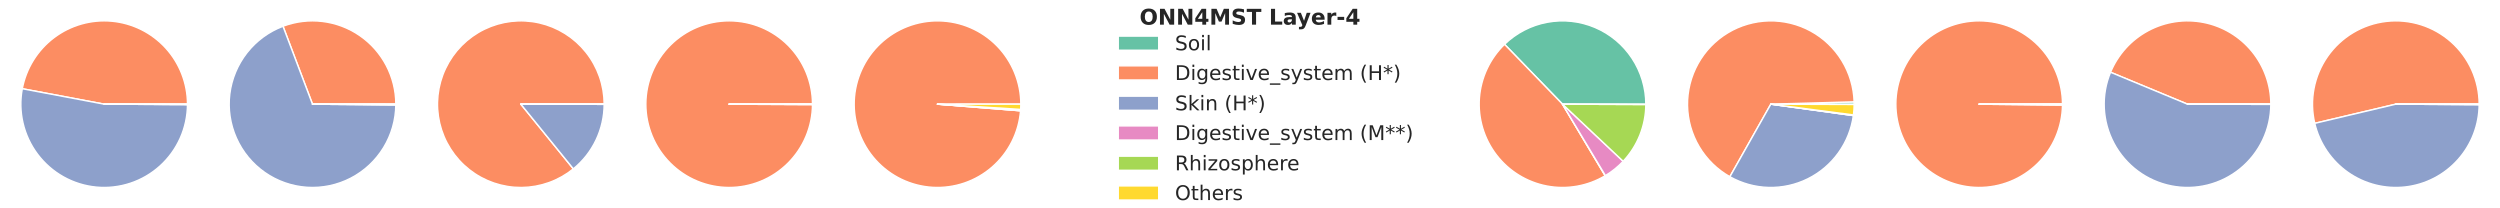 <?xml version="1.0" encoding="utf-8" standalone="no"?>
<!DOCTYPE svg PUBLIC "-//W3C//DTD SVG 1.1//EN"
  "http://www.w3.org/Graphics/SVG/1.1/DTD/svg11.dtd">
<!-- Created with matplotlib (https://matplotlib.org/) -->
<svg height="144pt" version="1.1" viewBox="0 0 1728 144" width="1728pt" xmlns="http://www.w3.org/2000/svg" xmlns:xlink="http://www.w3.org/1999/xlink">
 <defs>
  <style type="text/css">
*{stroke-linecap:butt;stroke-linejoin:round;}
  </style>
 </defs>
 <g id="figure_1">
  <g id="patch_1">
   <path d="M 0 144 
L 1728 144 
L 1728 0 
L 0 0 
z
" style="fill:#ffffff;"/>
  </g>
  <g id="axes_1">
   <g id="patch_2">
    <path d="M 129.6 72 
C 129.6 71.983 129.6 71.966 129.6 71.949 
C 129.6 71.932 129.6 71.915 129.6 71.897 
L 72 72 
L 129.6 72 
z
" style="fill:#66c2a5;stroke:#ffffff;stroke-linejoin:miter;"/>
   </g>
   <g id="patch_3">
    <path d="M 129.6 71.897 
C 129.574 57.562 124.198 43.74 114.53 33.155 
C 104.863 22.57 91.584 15.967 77.309 14.645 
C 63.035 13.324 48.769 17.378 37.323 26.008 
C 25.876 34.639 18.054 47.239 15.398 61.326 
L 72 72 
L 129.6 71.897 
z
" style="fill:#fc8d62;stroke:#ffffff;stroke-linejoin:miter;"/>
   </g>
   <g id="patch_4">
    <path d="M 15.398 61.326 
C 13.914 69.193 14.087 77.283 15.905 85.08 
C 17.723 92.876 21.146 100.208 25.956 106.608 
C 30.766 113.007 36.858 118.334 43.841 122.248 
C 50.825 126.161 58.548 128.577 66.518 129.338 
C 74.487 130.1 82.528 129.193 90.127 126.673 
C 97.725 124.154 104.716 120.078 110.652 114.706 
C 116.587 109.334 121.338 102.783 124.6 95.473 
C 127.863 88.162 129.565 80.251 129.599 72.245 
L 72 72 
L 15.398 61.326 
z
" style="fill:#8da0cb;stroke:#ffffff;stroke-linejoin:miter;"/>
   </g>
   <g id="patch_5">
    <path d="M 129.599 72.245 
C 129.6 72.239 129.6 72.233 129.6 72.227 
C 129.6 72.221 129.6 72.215 129.6 72.209 
L 72 72 
L 129.599 72.245 
z
" style="fill:#e78ac3;stroke:#ffffff;stroke-linejoin:miter;"/>
   </g>
   <g id="patch_6">
    <path d="M 129.6 72.209 
C 129.6 72.2 129.6 72.19 129.6 72.18 
C 129.6 72.17 129.6 72.161 129.6 72.151 
L 72 72 
L 129.6 72.209 
z
" style="fill:#a6d854;stroke:#ffffff;stroke-linejoin:miter;"/>
   </g>
   <g id="patch_7">
    <path d="M 129.6 72.151 
C 129.6 72.145 129.6 72.139 129.6 72.133 
C 129.6 72.127 129.6 72.121 129.6 72.115 
L 72 72 
L 129.6 72.151 
z
" style="fill:#ffd92f;stroke:#ffffff;stroke-linejoin:miter;"/>
   </g>
  </g>
  <g id="axes_2">
   <g id="patch_8">
    <path d="M 273.6 72 
C 273.6 71.976 273.6 71.953 273.6 71.929 
C 273.6 71.906 273.6 71.882 273.6 71.859 
L 216 72 
L 273.6 72 
z
" style="fill:#66c2a5;stroke:#ffffff;stroke-linejoin:miter;"/>
   </g>
   <g id="patch_9">
    <path d="M 273.6 71.859 
C 273.577 62.548 271.297 53.38 266.956 45.143 
C 262.614 36.906 256.34 29.844 248.672 24.562 
C 241.004 19.281 232.168 15.937 222.925 14.818 
C 213.681 13.698 204.303 14.837 195.596 18.135 
L 216 72 
L 273.6 71.859 
z
" style="fill:#fc8d62;stroke:#ffffff;stroke-linejoin:miter;"/>
   </g>
   <g id="patch_10">
    <path d="M 195.596 18.135 
C 185.791 21.849 177.184 28.171 170.706 36.416 
C 164.229 44.66 160.124 54.519 158.836 64.924 
C 157.548 75.33 159.125 85.892 163.397 95.467 
C 167.669 105.042 174.475 113.271 183.078 119.264 
C 191.681 125.257 201.76 128.788 212.222 129.476 
C 222.684 130.164 233.138 127.982 242.452 123.167 
C 251.765 118.352 259.59 111.084 265.078 102.151 
C 270.567 93.217 273.513 82.952 273.598 72.468 
L 216 72 
L 195.596 18.135 
z
" style="fill:#8da0cb;stroke:#ffffff;stroke-linejoin:miter;"/>
   </g>
   <g id="patch_11">
    <path d="M 273.598 72.468 
C 273.598 72.462 273.598 72.456 273.598 72.45 
C 273.598 72.444 273.598 72.438 273.598 72.432 
L 216 72 
L 273.598 72.468 
z
" style="fill:#e78ac3;stroke:#ffffff;stroke-linejoin:miter;"/>
   </g>
   <g id="patch_12">
    <path d="M 273.598 72.432 
C 273.599 72.373 273.599 72.315 273.599 72.257 
C 273.6 72.198 273.6 72.14 273.6 72.081 
L 216 72 
L 273.598 72.432 
z
" style="fill:#a6d854;stroke:#ffffff;stroke-linejoin:miter;"/>
   </g>
   <g id="patch_13">
    <path d="M 273.6 72.081 
C 273.6 72.075 273.6 72.069 273.6 72.063 
C 273.6 72.057 273.6 72.051 273.6 72.045 
L 216 72 
L 273.6 72.081 
z
" style="fill:#ffd92f;stroke:#ffffff;stroke-linejoin:miter;"/>
   </g>
  </g>
  <g id="axes_3">
   <g id="patch_14">
    <path d="M 417.6 72 
C 417.6 71.994 417.6 71.988 417.6 71.982 
C 417.6 71.976 417.6 71.97 417.6 71.964 
L 360 72 
L 417.6 72 
z
" style="fill:#66c2a5;stroke:#ffffff;stroke-linejoin:miter;"/>
   </g>
   <g id="patch_15">
    <path d="M 417.6 71.964 
C 417.596 65.476 416.496 59.036 414.346 52.915 
C 412.197 46.793 409.028 41.079 404.975 36.014 
C 400.922 30.948 396.042 26.603 390.541 23.163 
C 385.04 19.724 378.998 17.238 372.669 15.811 
C 366.341 14.384 359.816 14.036 353.371 14.783 
C 346.927 15.529 340.655 17.359 334.82 20.195 
C 328.985 23.032 323.671 26.833 319.102 31.44 
C 314.534 36.046 310.777 41.391 307.989 47.249 
C 305.201 53.108 303.423 59.395 302.73 65.845 
C 302.037 72.296 302.438 78.817 303.917 85.134 
C 305.397 91.451 307.933 97.472 311.418 102.944 
C 314.903 108.416 319.288 113.26 324.387 117.271 
C 329.486 121.282 335.226 124.403 341.365 126.502 
C 347.504 128.601 353.953 129.648 360.441 129.598 
C 366.928 129.549 373.361 128.403 379.467 126.211 
C 385.572 124.018 391.264 120.81 396.301 116.721 
L 360 72 
L 417.6 71.964 
z
" style="fill:#fc8d62;stroke:#ffffff;stroke-linejoin:miter;"/>
   </g>
   <g id="patch_16">
    <path d="M 396.301 116.721 
C 402.94 111.332 408.296 104.532 411.98 96.816 
C 415.664 89.1 417.584 80.659 417.6 72.109 
L 360 72 
L 396.301 116.721 
z
" style="fill:#8da0cb;stroke:#ffffff;stroke-linejoin:miter;"/>
   </g>
   <g id="patch_17">
    <path d="M 417.6 72.109 
C 417.6 72.103 417.6 72.097 417.6 72.09 
C 417.6 72.084 417.6 72.078 417.6 72.072 
L 360 72 
L 417.6 72.109 
z
" style="fill:#e78ac3;stroke:#ffffff;stroke-linejoin:miter;"/>
   </g>
   <g id="patch_18">
    <path d="M 417.6 72.072 
C 417.6 72.066 417.6 72.06 417.6 72.054 
C 417.6 72.048 417.6 72.042 417.6 72.036 
L 360 72 
L 417.6 72.072 
z
" style="fill:#a6d854;stroke:#ffffff;stroke-linejoin:miter;"/>
   </g>
   <g id="patch_19">
    <path d="M 417.6 72.036 
C 417.6 72.03 417.6 72.024 417.6 72.018 
C 417.6 72.012 417.6 72.006 417.6 72 
L 360 72 
L 417.6 72.036 
z
" style="fill:#ffd92f;stroke:#ffffff;stroke-linejoin:miter;"/>
   </g>
  </g>
  <g id="axes_4">
   <g id="patch_20">
    <path d="M 561.6 72 
C 561.6 71.994 561.6 71.988 561.6 71.982 
C 561.6 71.976 561.6 71.97 561.6 71.964 
L 504 72 
L 561.6 72 
z
" style="fill:#66c2a5;stroke:#ffffff;stroke-linejoin:miter;"/>
   </g>
   <g id="patch_21">
    <path d="M 561.6 71.964 
C 561.595 64.407 560.103 56.924 557.209 49.943 
C 554.316 42.962 550.076 36.618 544.733 31.274 
C 539.389 25.93 533.046 21.689 526.066 18.794 
C 519.085 15.899 511.602 14.406 504.045 14.4 
C 496.488 14.394 489.003 15.875 482.018 18.759 
C 475.033 21.644 468.683 25.874 463.331 31.21 
C 457.98 36.546 453.73 42.883 450.825 49.859 
C 447.92 56.836 446.417 64.316 446.4 71.873 
C 446.384 79.43 447.854 86.917 450.728 93.907 
C 453.603 100.896 457.824 107.252 463.152 112.611 
C 468.481 117.97 474.812 122.229 481.784 125.143 
C 488.757 128.058 496.235 129.572 503.792 129.6 
C 511.349 129.627 518.838 128.167 525.831 125.302 
C 532.825 122.438 539.186 118.225 544.553 112.905 
C 549.92 107.584 554.187 101.259 557.112 94.291 
C 560.036 87.323 561.561 79.846 561.599 72.289 
L 504 72 
L 561.6 71.964 
z
" style="fill:#fc8d62;stroke:#ffffff;stroke-linejoin:miter;"/>
   </g>
   <g id="patch_22">
    <path d="M 561.599 72.289 
C 561.599 72.265 561.6 72.241 561.6 72.217 
C 561.6 72.193 561.6 72.169 561.6 72.145 
L 504 72 
L 561.599 72.289 
z
" style="fill:#8da0cb;stroke:#ffffff;stroke-linejoin:miter;"/>
   </g>
   <g id="patch_23">
    <path d="M 561.6 72.145 
C 561.6 72.133 561.6 72.121 561.6 72.109 
C 561.6 72.097 561.6 72.084 561.6 72.072 
L 504 72 
L 561.6 72.145 
z
" style="fill:#e78ac3;stroke:#ffffff;stroke-linejoin:miter;"/>
   </g>
   <g id="patch_24">
    <path d="M 561.6 72.072 
C 561.6 72.066 561.6 72.06 561.6 72.054 
C 561.6 72.048 561.6 72.042 561.6 72.036 
L 504 72 
L 561.6 72.072 
z
" style="fill:#a6d854;stroke:#ffffff;stroke-linejoin:miter;"/>
   </g>
   <g id="patch_25">
    <path d="M 561.6 72.036 
C 561.6 72.03 561.6 72.024 561.6 72.018 
C 561.6 72.012 561.6 72.006 561.6 72 
L 504 72 
L 561.6 72.036 
z
" style="fill:#ffd92f;stroke:#ffffff;stroke-linejoin:miter;"/>
   </g>
  </g>
  <g id="axes_5">
   <g id="patch_26">
    <path d="M 705.6 72 
C 705.6 71.994 705.6 71.988 705.6 71.982 
C 705.6 71.976 705.6 71.97 705.6 71.964 
L 648 72 
L 705.6 72 
z
" style="fill:#66c2a5;stroke:#ffffff;stroke-linejoin:miter;"/>
   </g>
   <g id="patch_27">
    <path d="M 705.6 71.964 
C 705.595 64.497 704.139 57.102 701.311 50.191 
C 698.484 43.279 694.34 36.984 689.11 31.654 
C 683.879 26.325 677.662 22.063 670.805 19.107 
C 663.949 16.151 656.582 14.556 649.116 14.411 
C 641.651 14.266 634.228 15.574 627.261 18.263 
C 620.295 20.951 613.918 24.969 608.485 30.092 
C 603.052 35.214 598.667 41.345 595.574 48.141 
C 592.481 54.937 590.739 62.271 590.445 69.732 
C 590.151 77.193 591.31 84.641 593.859 91.659 
C 596.407 98.678 600.297 105.135 605.31 110.669 
C 610.322 116.203 616.364 120.71 623.097 123.938 
C 629.83 127.167 637.127 129.055 644.581 129.498 
C 652.035 129.942 659.504 128.931 666.572 126.524 
C 673.641 124.116 680.174 120.357 685.807 115.456 
C 691.441 110.554 696.067 104.604 699.43 97.937 
C 702.792 91.27 704.826 84.012 705.419 76.569 
L 648 72 
L 705.6 71.964 
z
" style="fill:#fc8d62;stroke:#ffffff;stroke-linejoin:miter;"/>
   </g>
   <g id="patch_28">
    <path d="M 705.419 76.569 
C 705.419 76.563 705.419 76.557 705.42 76.551 
C 705.42 76.545 705.421 76.539 705.421 76.533 
L 648 72 
L 705.419 76.569 
z
" style="fill:#8da0cb;stroke:#ffffff;stroke-linejoin:miter;"/>
   </g>
   <g id="patch_29">
    <path d="M 705.421 76.533 
C 705.433 76.389 705.444 76.245 705.454 76.102 
C 705.464 75.958 705.474 75.814 705.483 75.671 
L 648 72 
L 705.421 76.533 
z
" style="fill:#e78ac3;stroke:#ffffff;stroke-linejoin:miter;"/>
   </g>
   <g id="patch_30">
    <path d="M 705.483 75.671 
C 705.483 75.665 705.484 75.659 705.484 75.653 
C 705.484 75.647 705.485 75.641 705.485 75.635 
L 648 72 
L 705.483 75.671 
z
" style="fill:#a6d854;stroke:#ffffff;stroke-linejoin:miter;"/>
   </g>
   <g id="patch_31">
    <path d="M 705.485 75.635 
C 705.523 75.03 705.552 74.424 705.571 73.818 
C 705.59 73.212 705.6 72.606 705.6 72 
L 648 72 
L 705.485 75.635 
z
" style="fill:#ffd92f;stroke:#ffffff;stroke-linejoin:miter;"/>
   </g>
  </g>
  <g id="axes_6"/>
  <g id="axes_7"/>
  <g id="axes_8">
   <g id="patch_32">
    <path d="M 1137.6 72 
C 1137.6 60.687 1134.267 49.621 1128.02 40.19 
C 1121.772 30.759 1112.883 23.374 1102.466 18.962 
C 1092.049 14.549 1080.56 13.302 1069.439 15.377 
C 1058.318 17.451 1048.05 22.756 1039.925 30.627 
L 1080 72 
L 1137.6 72 
z
" style="fill:#66c2a5;stroke:#ffffff;stroke-linejoin:miter;"/>
   </g>
   <g id="patch_33">
    <path d="M 1039.925 30.627 
C 1029.782 40.452 1023.598 53.671 1022.557 67.753 
C 1021.516 81.835 1025.688 95.82 1034.276 107.03 
C 1042.863 118.239 1055.28 125.908 1069.148 128.568 
C 1083.016 131.229 1097.389 128.699 1109.515 121.463 
L 1080 72 
L 1039.925 30.627 
z
" style="fill:#fc8d62;stroke:#ffffff;stroke-linejoin:miter;"/>
   </g>
   <g id="patch_34">
    <path d="M 1109.515 121.463 
C 1109.538 121.449 1109.561 121.436 1109.585 121.422 
C 1109.608 121.408 1109.631 121.394 1109.654 121.38 
L 1080 72 
L 1109.515 121.463 
z
" style="fill:#8da0cb;stroke:#ffffff;stroke-linejoin:miter;"/>
   </g>
   <g id="patch_35">
    <path d="M 1109.654 121.38 
C 1111.917 120.021 1114.085 118.508 1116.14 116.851 
C 1118.196 115.195 1120.135 113.399 1121.944 111.477 
L 1080 72 
L 1109.654 121.38 
z
" style="fill:#e78ac3;stroke:#ffffff;stroke-linejoin:miter;"/>
   </g>
   <g id="patch_36">
    <path d="M 1121.944 111.477 
C 1126.901 106.211 1130.822 100.058 1133.501 93.34 
C 1136.18 86.623 1137.571 79.461 1137.6 72.229 
L 1080 72 
L 1121.944 111.477 
z
" style="fill:#a6d854;stroke:#ffffff;stroke-linejoin:miter;"/>
   </g>
   <g id="patch_37">
    <path d="M 1137.6 72.229 
C 1137.6 72.223 1137.6 72.217 1137.6 72.211 
C 1137.6 72.205 1137.6 72.199 1137.6 72.193 
L 1080 72 
L 1137.6 72.229 
z
" style="fill:#ffd92f;stroke:#ffffff;stroke-linejoin:miter;"/>
   </g>
  </g>
  <g id="axes_9">
   <g id="patch_38">
    <path d="M 1281.6 72 
C 1281.6 71.732 1281.598 71.464 1281.594 71.196 
C 1281.591 70.927 1281.585 70.659 1281.578 70.391 
L 1224 72 
L 1281.6 72 
z
" style="fill:#66c2a5;stroke:#ffffff;stroke-linejoin:miter;"/>
   </g>
   <g id="patch_39">
    <path d="M 1281.578 70.391 
C 1281.296 60.33 1278.383 50.515 1273.128 41.93 
C 1267.873 33.345 1260.459 26.285 1251.626 21.457 
C 1242.794 16.63 1232.849 14.201 1222.785 14.413 
C 1212.722 14.625 1202.888 17.472 1194.267 22.668 
C 1185.646 27.863 1178.536 35.23 1173.648 44.029 
C 1168.76 52.828 1166.262 62.756 1166.406 72.821 
C 1166.549 82.886 1169.329 92.739 1174.465 101.395 
C 1179.602 110.051 1186.919 117.212 1195.685 122.16 
L 1224 72 
L 1281.578 70.391 
z
" style="fill:#fc8d62;stroke:#ffffff;stroke-linejoin:miter;"/>
   </g>
   <g id="patch_40">
    <path d="M 1195.685 122.16 
C 1203.866 126.778 1213.054 129.325 1222.445 129.579 
C 1231.836 129.833 1241.147 127.785 1249.566 123.615 
C 1257.984 119.446 1265.256 113.279 1270.745 105.655 
C 1276.234 98.031 1279.775 89.179 1281.059 79.873 
L 1224 72 
L 1195.685 122.16 
z
" style="fill:#8da0cb;stroke:#ffffff;stroke-linejoin:miter;"/>
   </g>
   <g id="patch_41">
    <path d="M 1281.059 79.873 
C 1281.06 79.867 1281.061 79.861 1281.062 79.855 
C 1281.063 79.849 1281.064 79.843 1281.064 79.837 
L 1224 72 
L 1281.059 79.873 
z
" style="fill:#e78ac3;stroke:#ffffff;stroke-linejoin:miter;"/>
   </g>
   <g id="patch_42">
    <path d="M 1281.064 79.837 
C 1281.073 79.774 1281.081 79.712 1281.09 79.649 
C 1281.098 79.587 1281.107 79.524 1281.115 79.461 
L 1224 72 
L 1281.064 79.837 
z
" style="fill:#a6d854;stroke:#ffffff;stroke-linejoin:miter;"/>
   </g>
   <g id="patch_43">
    <path d="M 1281.115 79.461 
C 1281.272 78.259 1281.391 77.052 1281.472 75.842 
C 1281.553 74.632 1281.595 73.42 1281.6 72.208 
L 1224 72 
L 1281.115 79.461 
z
" style="fill:#ffd92f;stroke:#ffffff;stroke-linejoin:miter;"/>
   </g>
  </g>
  <g id="axes_10">
   <g id="patch_44">
    <path d="M 1425.6 72 
C 1425.6 71.994 1425.6 71.988 1425.6 71.982 
C 1425.6 71.976 1425.6 71.97 1425.6 71.964 
L 1368 72 
L 1425.6 72 
z
" style="fill:#66c2a5;stroke:#ffffff;stroke-linejoin:miter;"/>
   </g>
   <g id="patch_45">
    <path d="M 1425.6 71.964 
C 1425.595 64.414 1424.106 56.937 1421.217 49.962 
C 1418.328 42.986 1414.096 36.646 1408.761 31.303 
C 1403.427 25.96 1397.093 21.717 1390.122 18.817 
C 1383.151 15.918 1375.677 14.417 1368.127 14.4 
C 1360.576 14.384 1353.096 15.852 1346.112 18.721 
C 1339.128 21.59 1332.776 25.804 1327.418 31.124 
C 1322.06 36.443 1317.8 42.765 1314.88 49.728 
C 1311.961 56.691 1310.439 64.161 1310.401 71.711 
C 1310.363 79.261 1311.81 86.745 1314.659 93.737 
C 1317.508 100.729 1321.705 107.093 1327.009 112.466 
C 1332.314 117.839 1338.623 122.118 1345.578 125.057 
C 1352.533 127.996 1359.998 129.539 1367.548 129.598 
C 1375.098 129.657 1382.587 128.232 1389.587 125.402 
C 1396.587 122.572 1402.962 118.394 1408.35 113.105 
C 1413.738 107.816 1418.034 101.518 1420.993 94.572 
C 1423.952 87.625 1425.516 80.165 1425.597 72.615 
L 1368 72 
L 1425.6 71.964 
z
" style="fill:#fc8d62;stroke:#ffffff;stroke-linejoin:miter;"/>
   </g>
   <g id="patch_46">
    <path d="M 1425.597 72.615 
C 1425.597 72.555 1425.598 72.494 1425.598 72.434 
C 1425.599 72.374 1425.599 72.313 1425.599 72.253 
L 1368 72 
L 1425.597 72.615 
z
" style="fill:#8da0cb;stroke:#ffffff;stroke-linejoin:miter;"/>
   </g>
   <g id="patch_47">
    <path d="M 1425.599 72.253 
C 1425.6 72.223 1425.6 72.193 1425.6 72.163 
C 1425.6 72.133 1425.6 72.103 1425.6 72.072 
L 1368 72 
L 1425.599 72.253 
z
" style="fill:#e78ac3;stroke:#ffffff;stroke-linejoin:miter;"/>
   </g>
   <g id="patch_48">
    <path d="M 1425.6 72.072 
C 1425.6 72.066 1425.6 72.06 1425.6 72.054 
C 1425.6 72.048 1425.6 72.042 1425.6 72.036 
L 1368 72 
L 1425.6 72.072 
z
" style="fill:#a6d854;stroke:#ffffff;stroke-linejoin:miter;"/>
   </g>
   <g id="patch_49">
    <path d="M 1425.6 72.036 
C 1425.6 72.03 1425.6 72.024 1425.6 72.018 
C 1425.6 72.012 1425.6 72.006 1425.6 72 
L 1368 72 
L 1425.6 72.036 
z
" style="fill:#ffd92f;stroke:#ffffff;stroke-linejoin:miter;"/>
   </g>
  </g>
  <g id="axes_11">
   <g id="patch_50">
    <path d="M 1569.6 72 
C 1569.6 71.994 1569.6 71.988 1569.6 71.982 
C 1569.6 71.976 1569.6 71.97 1569.6 71.964 
L 1512 72 
L 1569.6 72 
z
" style="fill:#66c2a5;stroke:#ffffff;stroke-linejoin:miter;"/>
   </g>
   <g id="patch_51">
    <path d="M 1569.6 71.964 
C 1569.592 58.646 1564.965 45.734 1556.512 35.443 
C 1548.059 25.151 1536.294 18.102 1523.231 15.506 
C 1510.169 12.909 1496.602 14.921 1484.855 21.197 
C 1473.109 27.473 1463.895 37.633 1458.794 49.935 
L 1512 72 
L 1569.6 71.964 
z
" style="fill:#fc8d62;stroke:#ffffff;stroke-linejoin:miter;"/>
   </g>
   <g id="patch_52">
    <path d="M 1458.794 49.935 
C 1455.533 57.798 1454.055 66.287 1454.468 74.789 
C 1454.88 83.291 1457.172 91.597 1461.178 99.108 
C 1465.184 106.619 1470.805 113.149 1477.637 118.227 
C 1484.468 123.305 1492.341 126.806 1500.687 128.478 
C 1509.034 130.15 1517.648 129.951 1525.908 127.896 
C 1534.168 125.84 1541.871 121.979 1548.461 116.591 
C 1555.051 111.203 1560.365 104.42 1564.02 96.733 
C 1567.675 89.045 1569.581 80.642 1569.6 72.13 
L 1512 72 
L 1458.794 49.935 
z
" style="fill:#8da0cb;stroke:#ffffff;stroke-linejoin:miter;"/>
   </g>
   <g id="patch_53">
    <path d="M 1569.6 72.13 
C 1569.6 72.124 1569.6 72.118 1569.6 72.112 
C 1569.6 72.106 1569.6 72.1 1569.6 72.094 
L 1512 72 
L 1569.6 72.13 
z
" style="fill:#e78ac3;stroke:#ffffff;stroke-linejoin:miter;"/>
   </g>
   <g id="patch_54">
    <path d="M 1569.6 72.094 
C 1569.6 72.084 1569.6 72.075 1569.6 72.065 
C 1569.6 72.055 1569.6 72.046 1569.6 72.036 
L 1512 72 
L 1569.6 72.094 
z
" style="fill:#a6d854;stroke:#ffffff;stroke-linejoin:miter;"/>
   </g>
   <g id="patch_55">
    <path d="M 1569.6 72.036 
C 1569.6 72.03 1569.6 72.024 1569.6 72.018 
C 1569.6 72.012 1569.6 72.006 1569.6 72 
L 1512 72 
L 1569.6 72.036 
z
" style="fill:#ffd92f;stroke:#ffffff;stroke-linejoin:miter;"/>
   </g>
  </g>
  <g id="axes_12">
   <g id="patch_56">
    <path d="M 1713.6 72 
C 1713.6 71.994 1713.6 71.988 1713.6 71.982 
C 1713.6 71.976 1713.6 71.97 1713.6 71.964 
L 1656 72 
L 1713.6 72 
z
" style="fill:#66c2a5;stroke:#ffffff;stroke-linejoin:miter;"/>
   </g>
   <g id="patch_57">
    <path d="M 1713.6 71.964 
C 1713.595 63.838 1711.87 55.805 1708.54 48.393 
C 1705.21 40.981 1700.349 34.357 1694.277 28.958 
C 1688.205 23.558 1681.059 19.504 1673.309 17.062 
C 1665.559 14.62 1657.379 13.846 1649.308 14.79 
C 1641.238 15.734 1633.458 18.375 1626.48 22.539 
C 1619.503 26.704 1613.485 32.298 1608.823 38.953 
C 1604.161 45.608 1600.96 53.175 1599.43 61.155 
C 1597.9 69.136 1598.076 77.35 1599.946 85.257 
L 1656 72 
L 1713.6 71.964 
z
" style="fill:#fc8d62;stroke:#ffffff;stroke-linejoin:miter;"/>
   </g>
   <g id="patch_58">
    <path d="M 1599.946 85.257 
C 1603.19 98.971 1611.356 111.029 1622.886 119.13 
C 1634.417 127.232 1648.529 130.826 1662.53 129.229 
C 1676.531 127.631 1689.471 120.949 1698.88 110.459 
C 1708.289 99.968 1713.529 86.381 1713.599 72.289 
L 1656 72 
L 1599.946 85.257 
z
" style="fill:#8da0cb;stroke:#ffffff;stroke-linejoin:miter;"/>
   </g>
   <g id="patch_59">
    <path d="M 1713.599 72.289 
C 1713.599 72.283 1713.599 72.277 1713.599 72.271 
C 1713.599 72.265 1713.599 72.259 1713.599 72.253 
L 1656 72 
L 1713.599 72.289 
z
" style="fill:#e78ac3;stroke:#ffffff;stroke-linejoin:miter;"/>
   </g>
   <g id="patch_60">
    <path d="M 1713.599 72.253 
C 1713.6 72.217 1713.6 72.181 1713.6 72.144 
C 1713.6 72.108 1713.6 72.072 1713.6 72.036 
L 1656 72 
L 1713.599 72.253 
z
" style="fill:#a6d854;stroke:#ffffff;stroke-linejoin:miter;"/>
   </g>
   <g id="patch_61">
    <path d="M 1713.6 72.036 
C 1713.6 72.03 1713.6 72.024 1713.6 72.018 
C 1713.6 72.012 1713.6 72.006 1713.6 72 
L 1656 72 
L 1713.6 72.036 
z
" style="fill:#ffd92f;stroke:#ffffff;stroke-linejoin:miter;"/>
   </g>
  </g>
  <g id="text_1">
   <!-- ONN4MST Layer-4 -->
   <defs>
    <path d="M 42.484 60.594 
Q 33.891 60.594 29.156 54.25 
Q 24.422 47.906 24.422 36.375 
Q 24.422 24.906 29.156 18.547 
Q 33.891 12.203 42.484 12.203 
Q 51.125 12.203 55.859 18.547 
Q 60.594 24.906 60.594 36.375 
Q 60.594 47.906 55.859 54.25 
Q 51.125 60.594 42.484 60.594 
z
M 42.484 74.219 
Q 60.062 74.219 70.016 64.156 
Q 79.984 54.109 79.984 36.375 
Q 79.984 18.703 70.016 8.641 
Q 60.062 -1.422 42.484 -1.422 
Q 24.953 -1.422 14.969 8.641 
Q 4.984 18.703 4.984 36.375 
Q 4.984 54.109 14.969 64.156 
Q 24.953 74.219 42.484 74.219 
z
" id="DejaVuSans-Bold-79"/>
    <path d="M 9.188 72.906 
L 30.172 72.906 
L 56.688 22.906 
L 56.688 72.906 
L 74.516 72.906 
L 74.516 0 
L 53.516 0 
L 27 50 
L 27 0 
L 9.188 0 
z
" id="DejaVuSans-Bold-78"/>
    <path d="M 36.812 57.422 
L 16.219 26.906 
L 36.812 26.906 
z
M 33.688 72.906 
L 54.594 72.906 
L 54.594 26.906 
L 64.984 26.906 
L 64.984 13.281 
L 54.594 13.281 
L 54.594 0 
L 36.812 0 
L 36.812 13.281 
L 4.5 13.281 
L 4.5 29.391 
z
" id="DejaVuSans-Bold-52"/>
    <path d="M 9.188 72.906 
L 33.109 72.906 
L 49.703 33.891 
L 66.406 72.906 
L 90.281 72.906 
L 90.281 0 
L 72.516 0 
L 72.516 53.328 
L 55.719 14.016 
L 43.797 14.016 
L 27 53.328 
L 27 0 
L 9.188 0 
z
" id="DejaVuSans-Bold-77"/>
    <path d="M 59.906 70.609 
L 59.906 55.172 
Q 53.906 57.859 48.188 59.219 
Q 42.484 60.594 37.406 60.594 
Q 30.672 60.594 27.438 58.734 
Q 24.219 56.891 24.219 52.984 
Q 24.219 50.047 26.391 48.406 
Q 28.562 46.781 34.281 45.609 
L 42.281 44 
Q 54.438 41.547 59.562 36.562 
Q 64.703 31.594 64.703 22.406 
Q 64.703 10.359 57.547 4.469 
Q 50.391 -1.422 35.688 -1.422 
Q 28.766 -1.422 21.781 -0.094 
Q 14.797 1.219 7.812 3.812 
L 7.812 19.672 
Q 14.797 15.969 21.312 14.078 
Q 27.828 12.203 33.891 12.203 
Q 40.047 12.203 43.312 14.25 
Q 46.578 16.312 46.578 20.125 
Q 46.578 23.531 44.359 25.391 
Q 42.141 27.25 35.5 28.719 
L 28.219 30.328 
Q 17.281 32.672 12.219 37.797 
Q 7.172 42.922 7.172 51.609 
Q 7.172 62.5 14.203 68.359 
Q 21.234 74.219 34.422 74.219 
Q 40.438 74.219 46.781 73.312 
Q 53.125 72.406 59.906 70.609 
z
" id="DejaVuSans-Bold-83"/>
    <path d="M 0.484 72.906 
L 67.672 72.906 
L 67.672 58.688 
L 43.5 58.688 
L 43.5 0 
L 24.703 0 
L 24.703 58.688 
L 0.484 58.688 
z
" id="DejaVuSans-Bold-84"/>
    <path id="DejaVuSans-Bold-32"/>
    <path d="M 9.188 72.906 
L 27.984 72.906 
L 27.984 14.203 
L 60.984 14.203 
L 60.984 0 
L 9.188 0 
z
" id="DejaVuSans-Bold-76"/>
    <path d="M 32.906 24.609 
Q 27.438 24.609 24.672 22.75 
Q 21.922 20.906 21.922 17.281 
Q 21.922 13.969 24.141 12.078 
Q 26.375 10.203 30.328 10.203 
Q 35.25 10.203 38.625 13.734 
Q 42 17.281 42 22.609 
L 42 24.609 
z
M 59.625 31.203 
L 59.625 0 
L 42 0 
L 42 8.109 
Q 38.484 3.125 34.078 0.844 
Q 29.688 -1.422 23.391 -1.422 
Q 14.891 -1.422 9.594 3.531 
Q 4.297 8.5 4.297 16.406 
Q 4.297 26.031 10.906 30.516 
Q 17.531 35.016 31.688 35.016 
L 42 35.016 
L 42 36.375 
Q 42 40.531 38.719 42.453 
Q 35.453 44.391 28.516 44.391 
Q 22.906 44.391 18.062 43.266 
Q 13.234 42.141 9.078 39.891 
L 9.078 53.219 
Q 14.703 54.594 20.359 55.297 
Q 26.031 56 31.688 56 
Q 46.484 56 53.047 50.172 
Q 59.625 44.344 59.625 31.203 
z
" id="DejaVuSans-Bold-97"/>
    <path d="M 1.219 54.688 
L 18.703 54.688 
L 33.406 17.578 
L 45.906 54.688 
L 63.375 54.688 
L 40.375 -5.172 
Q 36.922 -14.312 32.297 -17.938 
Q 27.688 -21.578 20.125 -21.578 
L 10.016 -21.578 
L 10.016 -10.109 
L 15.484 -10.109 
Q 19.922 -10.109 21.938 -8.688 
Q 23.969 -7.281 25.094 -3.609 
L 25.594 -2.094 
z
" id="DejaVuSans-Bold-121"/>
    <path d="M 62.984 27.484 
L 62.984 22.516 
L 22.125 22.516 
Q 22.75 16.359 26.562 13.281 
Q 30.375 10.203 37.203 10.203 
Q 42.719 10.203 48.5 11.844 
Q 54.297 13.484 60.406 16.797 
L 60.406 3.328 
Q 54.203 0.984 48 -0.219 
Q 41.797 -1.422 35.594 -1.422 
Q 20.75 -1.422 12.516 6.125 
Q 4.297 13.672 4.297 27.297 
Q 4.297 40.672 12.375 48.328 
Q 20.453 56 34.625 56 
Q 47.516 56 55.25 48.234 
Q 62.984 40.484 62.984 27.484 
z
M 45.016 33.297 
Q 45.016 38.281 42.109 41.328 
Q 39.203 44.391 34.516 44.391 
Q 29.438 44.391 26.266 41.531 
Q 23.094 38.672 22.312 33.297 
z
" id="DejaVuSans-Bold-101"/>
    <path d="M 49.031 39.797 
Q 46.734 40.875 44.453 41.375 
Q 42.188 41.891 39.891 41.891 
Q 33.156 41.891 29.516 37.562 
Q 25.875 33.25 25.875 25.203 
L 25.875 0 
L 8.406 0 
L 8.406 54.688 
L 25.875 54.688 
L 25.875 45.703 
Q 29.25 51.078 33.609 53.531 
Q 37.984 56 44.094 56 
Q 44.969 56 45.984 55.922 
Q 47.016 55.859 48.969 55.609 
z
" id="DejaVuSans-Bold-114"/>
    <path d="M 5.422 35.891 
L 36.078 35.891 
L 36.078 21.688 
L 5.422 21.688 
z
" id="DejaVuSans-Bold-45"/>
   </defs>
   <g style="fill:#262626;" transform="translate(787.649 17.04)scale(0.15 -0.15)">
    <use xlink:href="#DejaVuSans-Bold-79"/>
    <use x="85.01" xlink:href="#DejaVuSans-Bold-78"/>
    <use x="168.701" xlink:href="#DejaVuSans-Bold-78"/>
    <use x="252.393" xlink:href="#DejaVuSans-Bold-52"/>
    <use x="321.973" xlink:href="#DejaVuSans-Bold-77"/>
    <use x="421.484" xlink:href="#DejaVuSans-Bold-83"/>
    <use x="493.506" xlink:href="#DejaVuSans-Bold-84"/>
    <use x="561.719" xlink:href="#DejaVuSans-Bold-32"/>
    <use x="596.533" xlink:href="#DejaVuSans-Bold-76"/>
    <use x="660.254" xlink:href="#DejaVuSans-Bold-97"/>
    <use x="724.609" xlink:href="#DejaVuSans-Bold-121"/>
    <use x="789.795" xlink:href="#DejaVuSans-Bold-101"/>
    <use x="857.617" xlink:href="#DejaVuSans-Bold-114"/>
    <use x="906.934" xlink:href="#DejaVuSans-Bold-45"/>
    <use x="948.438" xlink:href="#DejaVuSans-Bold-52"/>
   </g>
  </g>
  <g id="legend_1">
   <g id="patch_62">
    <path d="M 770.12 146.795 
L 979.728 146.795 
Q 982.528 146.795 982.528 143.995 
L 982.528 21.32 
Q 982.528 18.52 979.728 18.52 
L 770.12 18.52 
Q 767.32 18.52 767.32 21.32 
L 767.32 143.995 
Q 767.32 146.795 770.12 146.795 
z
" style="fill:none;opacity:0;"/>
   </g>
   <g id="patch_63">
    <path d="M 772.92 34.758 
L 800.92 34.758 
L 800.92 24.958 
L 772.92 24.958 
z
" style="fill:#66c2a5;stroke:#ffffff;stroke-linejoin:miter;"/>
   </g>
   <g id="text_2">
    <!-- Soil -->
    <defs>
     <path d="M 53.516 70.516 
L 53.516 60.891 
Q 47.906 63.578 42.922 64.891 
Q 37.938 66.219 33.297 66.219 
Q 25.25 66.219 20.875 63.094 
Q 16.5 59.969 16.5 54.203 
Q 16.5 49.359 19.406 46.891 
Q 22.312 44.438 30.422 42.922 
L 36.375 41.703 
Q 47.406 39.594 52.656 34.297 
Q 57.906 29 57.906 20.125 
Q 57.906 9.516 50.797 4.047 
Q 43.703 -1.422 29.984 -1.422 
Q 24.812 -1.422 18.969 -0.25 
Q 13.141 0.922 6.891 3.219 
L 6.891 13.375 
Q 12.891 10.016 18.656 8.297 
Q 24.422 6.594 29.984 6.594 
Q 38.422 6.594 43.016 9.906 
Q 47.609 13.234 47.609 19.391 
Q 47.609 24.75 44.312 27.781 
Q 41.016 30.812 33.5 32.328 
L 27.484 33.5 
Q 16.453 35.688 11.516 40.375 
Q 6.594 45.062 6.594 53.422 
Q 6.594 63.094 13.406 68.656 
Q 20.219 74.219 32.172 74.219 
Q 37.312 74.219 42.625 73.281 
Q 47.953 72.359 53.516 70.516 
z
" id="DejaVuSans-83"/>
     <path d="M 30.609 48.391 
Q 23.391 48.391 19.188 42.75 
Q 14.984 37.109 14.984 27.297 
Q 14.984 17.484 19.156 11.844 
Q 23.344 6.203 30.609 6.203 
Q 37.797 6.203 41.984 11.859 
Q 46.188 17.531 46.188 27.297 
Q 46.188 37.016 41.984 42.703 
Q 37.797 48.391 30.609 48.391 
z
M 30.609 56 
Q 42.328 56 49.016 48.375 
Q 55.719 40.766 55.719 27.297 
Q 55.719 13.875 49.016 6.219 
Q 42.328 -1.422 30.609 -1.422 
Q 18.844 -1.422 12.172 6.219 
Q 5.516 13.875 5.516 27.297 
Q 5.516 40.766 12.172 48.375 
Q 18.844 56 30.609 56 
z
" id="DejaVuSans-111"/>
     <path d="M 9.422 54.688 
L 18.406 54.688 
L 18.406 0 
L 9.422 0 
z
M 9.422 75.984 
L 18.406 75.984 
L 18.406 64.594 
L 9.422 64.594 
z
" id="DejaVuSans-105"/>
     <path d="M 9.422 75.984 
L 18.406 75.984 
L 18.406 0 
L 9.422 0 
z
" id="DejaVuSans-108"/>
    </defs>
    <g style="fill:#262626;" transform="translate(812.12 34.758)scale(0.14 -0.14)">
     <use xlink:href="#DejaVuSans-83"/>
     <use x="63.477" xlink:href="#DejaVuSans-111"/>
     <use x="124.658" xlink:href="#DejaVuSans-105"/>
     <use x="152.441" xlink:href="#DejaVuSans-108"/>
    </g>
   </g>
   <g id="patch_64">
    <path d="M 772.92 55.307 
L 800.92 55.307 
L 800.92 45.507 
L 772.92 45.507 
z
" style="fill:#fc8d62;stroke:#ffffff;stroke-linejoin:miter;"/>
   </g>
   <g id="text_3">
    <!-- Digestive_system (H*) -->
    <defs>
     <path d="M 19.672 64.797 
L 19.672 8.109 
L 31.594 8.109 
Q 46.688 8.109 53.688 14.938 
Q 60.688 21.781 60.688 36.531 
Q 60.688 51.172 53.688 57.984 
Q 46.688 64.797 31.594 64.797 
z
M 9.812 72.906 
L 30.078 72.906 
Q 51.266 72.906 61.172 64.094 
Q 71.094 55.281 71.094 36.531 
Q 71.094 17.672 61.125 8.828 
Q 51.172 0 30.078 0 
L 9.812 0 
z
" id="DejaVuSans-68"/>
     <path d="M 45.406 27.984 
Q 45.406 37.75 41.375 43.109 
Q 37.359 48.484 30.078 48.484 
Q 22.859 48.484 18.828 43.109 
Q 14.797 37.75 14.797 27.984 
Q 14.797 18.266 18.828 12.891 
Q 22.859 7.516 30.078 7.516 
Q 37.359 7.516 41.375 12.891 
Q 45.406 18.266 45.406 27.984 
z
M 54.391 6.781 
Q 54.391 -7.172 48.188 -13.984 
Q 42 -20.797 29.203 -20.797 
Q 24.469 -20.797 20.266 -20.094 
Q 16.062 -19.391 12.109 -17.922 
L 12.109 -9.188 
Q 16.062 -11.328 19.922 -12.344 
Q 23.781 -13.375 27.781 -13.375 
Q 36.625 -13.375 41.016 -8.766 
Q 45.406 -4.156 45.406 5.172 
L 45.406 9.625 
Q 42.625 4.781 38.281 2.391 
Q 33.938 0 27.875 0 
Q 17.828 0 11.672 7.656 
Q 5.516 15.328 5.516 27.984 
Q 5.516 40.672 11.672 48.328 
Q 17.828 56 27.875 56 
Q 33.938 56 38.281 53.609 
Q 42.625 51.219 45.406 46.391 
L 45.406 54.688 
L 54.391 54.688 
z
" id="DejaVuSans-103"/>
     <path d="M 56.203 29.594 
L 56.203 25.203 
L 14.891 25.203 
Q 15.484 15.922 20.484 11.062 
Q 25.484 6.203 34.422 6.203 
Q 39.594 6.203 44.453 7.469 
Q 49.312 8.734 54.109 11.281 
L 54.109 2.781 
Q 49.266 0.734 44.188 -0.344 
Q 39.109 -1.422 33.891 -1.422 
Q 20.797 -1.422 13.156 6.188 
Q 5.516 13.812 5.516 26.812 
Q 5.516 40.234 12.766 48.109 
Q 20.016 56 32.328 56 
Q 43.359 56 49.781 48.891 
Q 56.203 41.797 56.203 29.594 
z
M 47.219 32.234 
Q 47.125 39.594 43.094 43.984 
Q 39.062 48.391 32.422 48.391 
Q 24.906 48.391 20.391 44.141 
Q 15.875 39.891 15.188 32.172 
z
" id="DejaVuSans-101"/>
     <path d="M 44.281 53.078 
L 44.281 44.578 
Q 40.484 46.531 36.375 47.5 
Q 32.281 48.484 27.875 48.484 
Q 21.188 48.484 17.844 46.438 
Q 14.5 44.391 14.5 40.281 
Q 14.5 37.156 16.891 35.375 
Q 19.281 33.594 26.516 31.984 
L 29.594 31.297 
Q 39.156 29.25 43.188 25.516 
Q 47.219 21.781 47.219 15.094 
Q 47.219 7.469 41.188 3.016 
Q 35.156 -1.422 24.609 -1.422 
Q 20.219 -1.422 15.453 -0.562 
Q 10.688 0.297 5.422 2 
L 5.422 11.281 
Q 10.406 8.688 15.234 7.391 
Q 20.062 6.109 24.812 6.109 
Q 31.156 6.109 34.562 8.281 
Q 37.984 10.453 37.984 14.406 
Q 37.984 18.062 35.516 20.016 
Q 33.062 21.969 24.703 23.781 
L 21.578 24.516 
Q 13.234 26.266 9.516 29.906 
Q 5.812 33.547 5.812 39.891 
Q 5.812 47.609 11.281 51.797 
Q 16.75 56 26.812 56 
Q 31.781 56 36.172 55.266 
Q 40.578 54.547 44.281 53.078 
z
" id="DejaVuSans-115"/>
     <path d="M 18.312 70.219 
L 18.312 54.688 
L 36.812 54.688 
L 36.812 47.703 
L 18.312 47.703 
L 18.312 18.016 
Q 18.312 11.328 20.141 9.422 
Q 21.969 7.516 27.594 7.516 
L 36.812 7.516 
L 36.812 0 
L 27.594 0 
Q 17.188 0 13.234 3.875 
Q 9.281 7.766 9.281 18.016 
L 9.281 47.703 
L 2.688 47.703 
L 2.688 54.688 
L 9.281 54.688 
L 9.281 70.219 
z
" id="DejaVuSans-116"/>
     <path d="M 2.984 54.688 
L 12.5 54.688 
L 29.594 8.797 
L 46.688 54.688 
L 56.203 54.688 
L 35.688 0 
L 23.484 0 
z
" id="DejaVuSans-118"/>
     <path d="M 50.984 -16.609 
L 50.984 -23.578 
L -0.984 -23.578 
L -0.984 -16.609 
z
" id="DejaVuSans-95"/>
     <path d="M 32.172 -5.078 
Q 28.375 -14.844 24.75 -17.812 
Q 21.141 -20.797 15.094 -20.797 
L 7.906 -20.797 
L 7.906 -13.281 
L 13.188 -13.281 
Q 16.891 -13.281 18.938 -11.516 
Q 21 -9.766 23.484 -3.219 
L 25.094 0.875 
L 2.984 54.688 
L 12.5 54.688 
L 29.594 11.922 
L 46.688 54.688 
L 56.203 54.688 
z
" id="DejaVuSans-121"/>
     <path d="M 52 44.188 
Q 55.375 50.25 60.062 53.125 
Q 64.75 56 71.094 56 
Q 79.641 56 84.281 50.016 
Q 88.922 44.047 88.922 33.016 
L 88.922 0 
L 79.891 0 
L 79.891 32.719 
Q 79.891 40.578 77.094 44.375 
Q 74.312 48.188 68.609 48.188 
Q 61.625 48.188 57.562 43.547 
Q 53.516 38.922 53.516 30.906 
L 53.516 0 
L 44.484 0 
L 44.484 32.719 
Q 44.484 40.625 41.703 44.406 
Q 38.922 48.188 33.109 48.188 
Q 26.219 48.188 22.156 43.531 
Q 18.109 38.875 18.109 30.906 
L 18.109 0 
L 9.078 0 
L 9.078 54.688 
L 18.109 54.688 
L 18.109 46.188 
Q 21.188 51.219 25.484 53.609 
Q 29.781 56 35.688 56 
Q 41.656 56 45.828 52.969 
Q 50 49.953 52 44.188 
z
" id="DejaVuSans-109"/>
     <path id="DejaVuSans-32"/>
     <path d="M 31 75.875 
Q 24.469 64.656 21.281 53.656 
Q 18.109 42.672 18.109 31.391 
Q 18.109 20.125 21.312 9.062 
Q 24.516 -2 31 -13.188 
L 23.188 -13.188 
Q 15.875 -1.703 12.234 9.375 
Q 8.594 20.453 8.594 31.391 
Q 8.594 42.281 12.203 53.312 
Q 15.828 64.359 23.188 75.875 
z
" id="DejaVuSans-40"/>
     <path d="M 9.812 72.906 
L 19.672 72.906 
L 19.672 43.016 
L 55.516 43.016 
L 55.516 72.906 
L 65.375 72.906 
L 65.375 0 
L 55.516 0 
L 55.516 34.719 
L 19.672 34.719 
L 19.672 0 
L 9.812 0 
z
" id="DejaVuSans-72"/>
     <path d="M 47.016 60.891 
L 29.5 51.422 
L 47.016 41.891 
L 44.188 37.109 
L 27.781 47.016 
L 27.781 28.609 
L 22.219 28.609 
L 22.219 47.016 
L 5.812 37.109 
L 2.984 41.891 
L 20.516 51.422 
L 2.984 60.891 
L 5.812 65.719 
L 22.219 55.812 
L 22.219 74.219 
L 27.781 74.219 
L 27.781 55.812 
L 44.188 65.719 
z
" id="DejaVuSans-42"/>
     <path d="M 8.016 75.875 
L 15.828 75.875 
Q 23.141 64.359 26.781 53.312 
Q 30.422 42.281 30.422 31.391 
Q 30.422 20.453 26.781 9.375 
Q 23.141 -1.703 15.828 -13.188 
L 8.016 -13.188 
Q 14.5 -2 17.703 9.062 
Q 20.906 20.125 20.906 31.391 
Q 20.906 42.672 17.703 53.656 
Q 14.5 64.656 8.016 75.875 
z
" id="DejaVuSans-41"/>
    </defs>
    <g style="fill:#262626;" transform="translate(812.12 55.307)scale(0.14 -0.14)">
     <use xlink:href="#DejaVuSans-68"/>
     <use x="77.002" xlink:href="#DejaVuSans-105"/>
     <use x="104.785" xlink:href="#DejaVuSans-103"/>
     <use x="168.262" xlink:href="#DejaVuSans-101"/>
     <use x="229.785" xlink:href="#DejaVuSans-115"/>
     <use x="281.885" xlink:href="#DejaVuSans-116"/>
     <use x="321.094" xlink:href="#DejaVuSans-105"/>
     <use x="348.877" xlink:href="#DejaVuSans-118"/>
     <use x="408.057" xlink:href="#DejaVuSans-101"/>
     <use x="469.58" xlink:href="#DejaVuSans-95"/>
     <use x="519.58" xlink:href="#DejaVuSans-115"/>
     <use x="571.68" xlink:href="#DejaVuSans-121"/>
     <use x="630.859" xlink:href="#DejaVuSans-115"/>
     <use x="682.959" xlink:href="#DejaVuSans-116"/>
     <use x="722.168" xlink:href="#DejaVuSans-101"/>
     <use x="783.691" xlink:href="#DejaVuSans-109"/>
     <use x="881.104" xlink:href="#DejaVuSans-32"/>
     <use x="912.891" xlink:href="#DejaVuSans-40"/>
     <use x="951.904" xlink:href="#DejaVuSans-72"/>
     <use x="1027.1" xlink:href="#DejaVuSans-42"/>
     <use x="1077.1" xlink:href="#DejaVuSans-41"/>
    </g>
   </g>
   <g id="patch_65">
    <path d="M 772.92 76.246 
L 800.92 76.246 
L 800.92 66.446 
L 772.92 66.446 
z
" style="fill:#8da0cb;stroke:#ffffff;stroke-linejoin:miter;"/>
   </g>
   <g id="text_4">
    <!-- Skin (H*) -->
    <defs>
     <path d="M 9.078 75.984 
L 18.109 75.984 
L 18.109 31.109 
L 44.922 54.688 
L 56.391 54.688 
L 27.391 29.109 
L 57.625 0 
L 45.906 0 
L 18.109 26.703 
L 18.109 0 
L 9.078 0 
z
" id="DejaVuSans-107"/>
     <path d="M 54.891 33.016 
L 54.891 0 
L 45.906 0 
L 45.906 32.719 
Q 45.906 40.484 42.875 44.328 
Q 39.844 48.188 33.797 48.188 
Q 26.516 48.188 22.312 43.547 
Q 18.109 38.922 18.109 30.906 
L 18.109 0 
L 9.078 0 
L 9.078 54.688 
L 18.109 54.688 
L 18.109 46.188 
Q 21.344 51.125 25.703 53.562 
Q 30.078 56 35.797 56 
Q 45.219 56 50.047 50.172 
Q 54.891 44.344 54.891 33.016 
z
" id="DejaVuSans-110"/>
    </defs>
    <g style="fill:#262626;" transform="translate(812.12 76.246)scale(0.14 -0.14)">
     <use xlink:href="#DejaVuSans-83"/>
     <use x="63.477" xlink:href="#DejaVuSans-107"/>
     <use x="121.387" xlink:href="#DejaVuSans-105"/>
     <use x="149.17" xlink:href="#DejaVuSans-110"/>
     <use x="212.549" xlink:href="#DejaVuSans-32"/>
     <use x="244.336" xlink:href="#DejaVuSans-40"/>
     <use x="283.35" xlink:href="#DejaVuSans-72"/>
     <use x="358.545" xlink:href="#DejaVuSans-42"/>
     <use x="408.545" xlink:href="#DejaVuSans-41"/>
    </g>
   </g>
   <g id="patch_66">
    <path d="M 772.92 96.795 
L 800.92 96.795 
L 800.92 86.995 
L 772.92 86.995 
z
" style="fill:#e78ac3;stroke:#ffffff;stroke-linejoin:miter;"/>
   </g>
   <g id="text_5">
    <!-- Digestive_system (M**) -->
    <defs>
     <path d="M 9.812 72.906 
L 24.516 72.906 
L 43.109 23.297 
L 61.812 72.906 
L 76.516 72.906 
L 76.516 0 
L 66.891 0 
L 66.891 64.016 
L 48.094 14.016 
L 38.188 14.016 
L 19.391 64.016 
L 19.391 0 
L 9.812 0 
z
" id="DejaVuSans-77"/>
    </defs>
    <g style="fill:#262626;" transform="translate(812.12 96.795)scale(0.14 -0.14)">
     <use xlink:href="#DejaVuSans-68"/>
     <use x="77.002" xlink:href="#DejaVuSans-105"/>
     <use x="104.785" xlink:href="#DejaVuSans-103"/>
     <use x="168.262" xlink:href="#DejaVuSans-101"/>
     <use x="229.785" xlink:href="#DejaVuSans-115"/>
     <use x="281.885" xlink:href="#DejaVuSans-116"/>
     <use x="321.094" xlink:href="#DejaVuSans-105"/>
     <use x="348.877" xlink:href="#DejaVuSans-118"/>
     <use x="408.057" xlink:href="#DejaVuSans-101"/>
     <use x="469.58" xlink:href="#DejaVuSans-95"/>
     <use x="519.58" xlink:href="#DejaVuSans-115"/>
     <use x="571.68" xlink:href="#DejaVuSans-121"/>
     <use x="630.859" xlink:href="#DejaVuSans-115"/>
     <use x="682.959" xlink:href="#DejaVuSans-116"/>
     <use x="722.168" xlink:href="#DejaVuSans-101"/>
     <use x="783.691" xlink:href="#DejaVuSans-109"/>
     <use x="881.104" xlink:href="#DejaVuSans-32"/>
     <use x="912.891" xlink:href="#DejaVuSans-40"/>
     <use x="951.904" xlink:href="#DejaVuSans-77"/>
     <use x="1038.184" xlink:href="#DejaVuSans-42"/>
     <use x="1088.184" xlink:href="#DejaVuSans-42"/>
     <use x="1138.184" xlink:href="#DejaVuSans-41"/>
    </g>
   </g>
   <g id="patch_67">
    <path d="M 772.92 117.734 
L 800.92 117.734 
L 800.92 107.934 
L 772.92 107.934 
z
" style="fill:#a6d854;stroke:#ffffff;stroke-linejoin:miter;"/>
   </g>
   <g id="text_6">
    <!-- Rhizosphere -->
    <defs>
     <path d="M 44.391 34.188 
Q 47.562 33.109 50.562 29.594 
Q 53.562 26.078 56.594 19.922 
L 66.609 0 
L 56 0 
L 46.688 18.703 
Q 43.062 26.031 39.672 28.422 
Q 36.281 30.812 30.422 30.812 
L 19.672 30.812 
L 19.672 0 
L 9.812 0 
L 9.812 72.906 
L 32.078 72.906 
Q 44.578 72.906 50.734 67.672 
Q 56.891 62.453 56.891 51.906 
Q 56.891 45.016 53.688 40.469 
Q 50.484 35.938 44.391 34.188 
z
M 19.672 64.797 
L 19.672 38.922 
L 32.078 38.922 
Q 39.203 38.922 42.844 42.219 
Q 46.484 45.516 46.484 51.906 
Q 46.484 58.297 42.844 61.547 
Q 39.203 64.797 32.078 64.797 
z
" id="DejaVuSans-82"/>
     <path d="M 54.891 33.016 
L 54.891 0 
L 45.906 0 
L 45.906 32.719 
Q 45.906 40.484 42.875 44.328 
Q 39.844 48.188 33.797 48.188 
Q 26.516 48.188 22.312 43.547 
Q 18.109 38.922 18.109 30.906 
L 18.109 0 
L 9.078 0 
L 9.078 75.984 
L 18.109 75.984 
L 18.109 46.188 
Q 21.344 51.125 25.703 53.562 
Q 30.078 56 35.797 56 
Q 45.219 56 50.047 50.172 
Q 54.891 44.344 54.891 33.016 
z
" id="DejaVuSans-104"/>
     <path d="M 5.516 54.688 
L 48.188 54.688 
L 48.188 46.484 
L 14.406 7.172 
L 48.188 7.172 
L 48.188 0 
L 4.297 0 
L 4.297 8.203 
L 38.094 47.516 
L 5.516 47.516 
z
" id="DejaVuSans-122"/>
     <path d="M 18.109 8.203 
L 18.109 -20.797 
L 9.078 -20.797 
L 9.078 54.688 
L 18.109 54.688 
L 18.109 46.391 
Q 20.953 51.266 25.266 53.625 
Q 29.594 56 35.594 56 
Q 45.562 56 51.781 48.094 
Q 58.016 40.188 58.016 27.297 
Q 58.016 14.406 51.781 6.484 
Q 45.562 -1.422 35.594 -1.422 
Q 29.594 -1.422 25.266 0.953 
Q 20.953 3.328 18.109 8.203 
z
M 48.688 27.297 
Q 48.688 37.203 44.609 42.844 
Q 40.531 48.484 33.406 48.484 
Q 26.266 48.484 22.188 42.844 
Q 18.109 37.203 18.109 27.297 
Q 18.109 17.391 22.188 11.75 
Q 26.266 6.109 33.406 6.109 
Q 40.531 6.109 44.609 11.75 
Q 48.688 17.391 48.688 27.297 
z
" id="DejaVuSans-112"/>
     <path d="M 41.109 46.297 
Q 39.594 47.172 37.812 47.578 
Q 36.031 48 33.891 48 
Q 26.266 48 22.188 43.047 
Q 18.109 38.094 18.109 28.812 
L 18.109 0 
L 9.078 0 
L 9.078 54.688 
L 18.109 54.688 
L 18.109 46.188 
Q 20.953 51.172 25.484 53.578 
Q 30.031 56 36.531 56 
Q 37.453 56 38.578 55.875 
Q 39.703 55.766 41.062 55.516 
z
" id="DejaVuSans-114"/>
    </defs>
    <g style="fill:#262626;" transform="translate(812.12 117.734)scale(0.14 -0.14)">
     <use xlink:href="#DejaVuSans-82"/>
     <use x="69.482" xlink:href="#DejaVuSans-104"/>
     <use x="132.861" xlink:href="#DejaVuSans-105"/>
     <use x="160.645" xlink:href="#DejaVuSans-122"/>
     <use x="213.135" xlink:href="#DejaVuSans-111"/>
     <use x="274.316" xlink:href="#DejaVuSans-115"/>
     <use x="326.416" xlink:href="#DejaVuSans-112"/>
     <use x="389.893" xlink:href="#DejaVuSans-104"/>
     <use x="453.271" xlink:href="#DejaVuSans-101"/>
     <use x="514.795" xlink:href="#DejaVuSans-114"/>
     <use x="553.658" xlink:href="#DejaVuSans-101"/>
    </g>
   </g>
   <g id="patch_68">
    <path d="M 772.92 138.283 
L 800.92 138.283 
L 800.92 128.483 
L 772.92 128.483 
z
" style="fill:#ffd92f;stroke:#ffffff;stroke-linejoin:miter;"/>
   </g>
   <g id="text_7">
    <!-- Others -->
    <defs>
     <path d="M 39.406 66.219 
Q 28.656 66.219 22.328 58.203 
Q 16.016 50.203 16.016 36.375 
Q 16.016 22.609 22.328 14.594 
Q 28.656 6.594 39.406 6.594 
Q 50.141 6.594 56.422 14.594 
Q 62.703 22.609 62.703 36.375 
Q 62.703 50.203 56.422 58.203 
Q 50.141 66.219 39.406 66.219 
z
M 39.406 74.219 
Q 54.734 74.219 63.906 63.938 
Q 73.094 53.656 73.094 36.375 
Q 73.094 19.141 63.906 8.859 
Q 54.734 -1.422 39.406 -1.422 
Q 24.031 -1.422 14.812 8.828 
Q 5.609 19.094 5.609 36.375 
Q 5.609 53.656 14.812 63.938 
Q 24.031 74.219 39.406 74.219 
z
" id="DejaVuSans-79"/>
    </defs>
    <g style="fill:#262626;" transform="translate(812.12 138.283)scale(0.14 -0.14)">
     <use xlink:href="#DejaVuSans-79"/>
     <use x="78.711" xlink:href="#DejaVuSans-116"/>
     <use x="117.92" xlink:href="#DejaVuSans-104"/>
     <use x="181.299" xlink:href="#DejaVuSans-101"/>
     <use x="242.822" xlink:href="#DejaVuSans-114"/>
     <use x="283.936" xlink:href="#DejaVuSans-115"/>
    </g>
   </g>
  </g>
 </g>
</svg>
